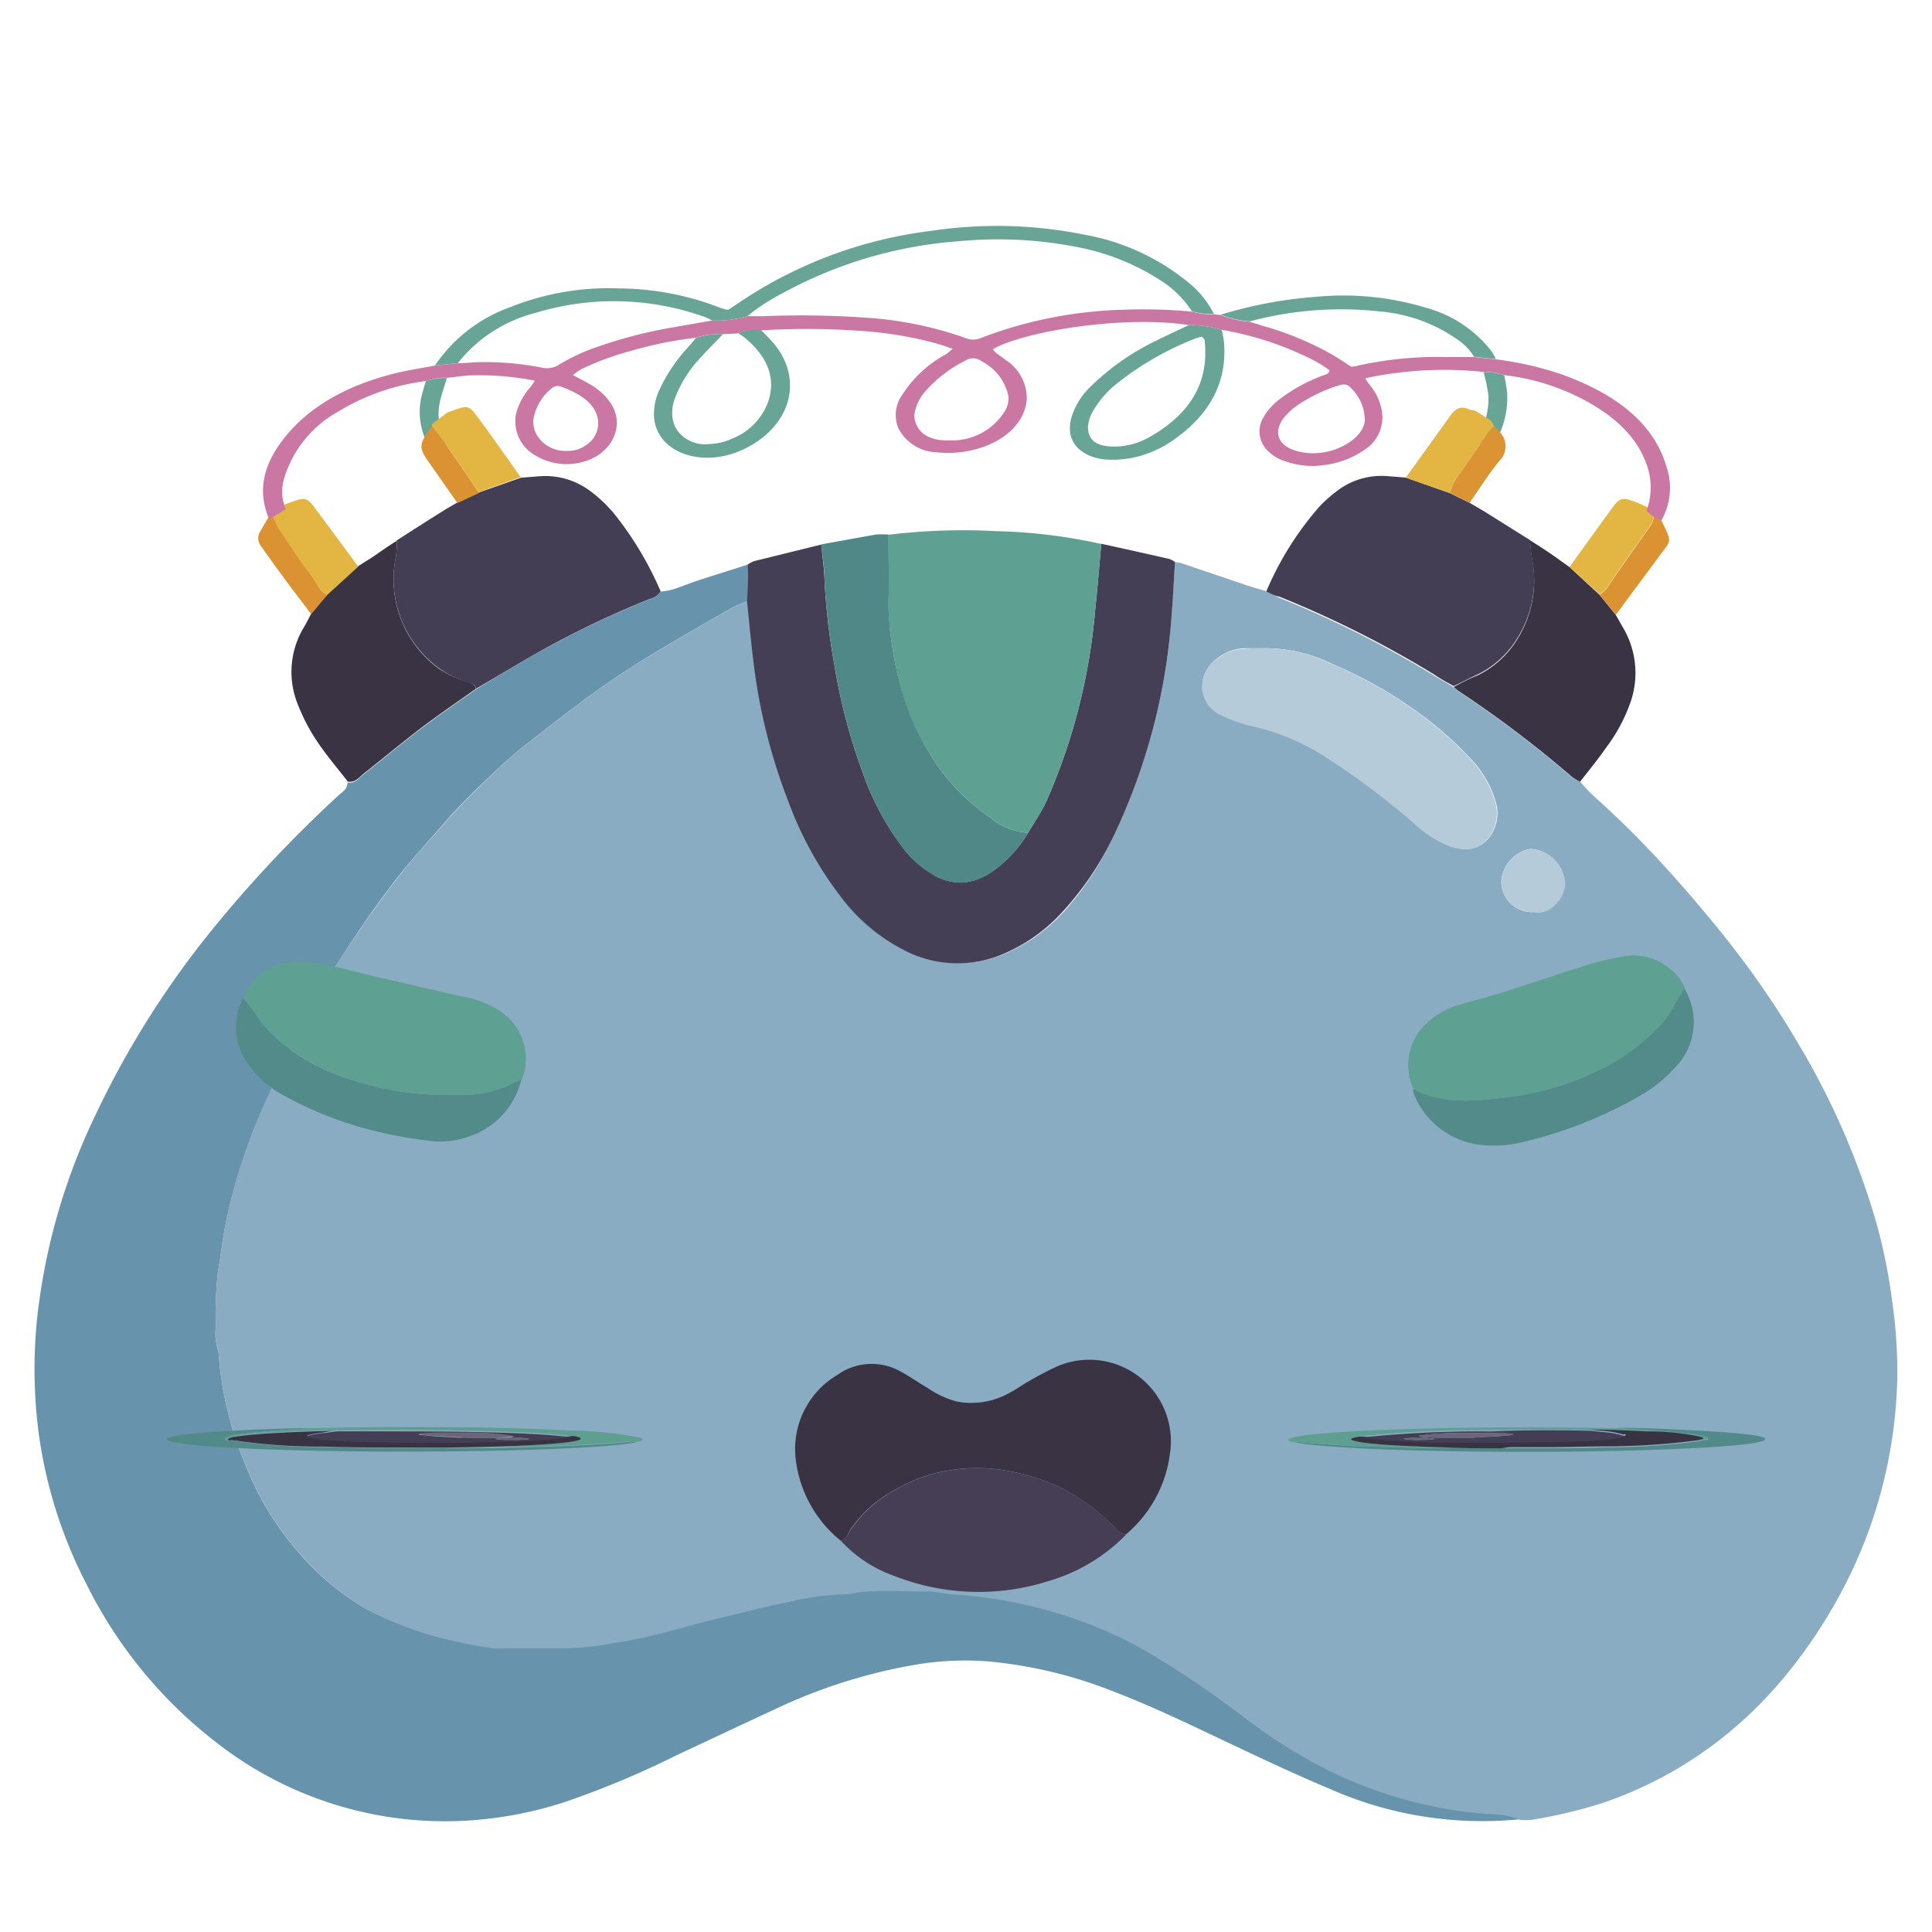 <svg xmlns="http://www.w3.org/2000/svg" viewBox="0 0 169.87 169.87"><defs><style>.cls-1{fill:none;}.cls-2{fill:#8aacc3;}.cls-3{fill:#6794ac;}.cls-4{fill:#393343;}.cls-5{fill:#db9233;}.cls-6{fill:#453f55;}.cls-7{fill:#443e55;}.cls-8{fill:#b6cbda;}.cls-9{fill:#e3b643;}.cls-10{fill:#cb77a3;}.cls-11{fill:#68a597;}.cls-12{fill:#5ea091;}.cls-13{fill:#508888;}.cls-14{fill:#e3b644;}.cls-15{fill:#dc9334;}.cls-16{fill:#453e55;}.cls-17{fill:#538a8a;}.cls-18{fill:#528989;}.cls-19{fill:#5e9f91;}.cls-20{fill:#383343;}.cls-21{fill:#443e54;}.cls-22{fill:#6c6678;}.cls-23{fill:#6b6577;}</style></defs><g id="Capa_2" data-name="Capa 2"><g id="OBJECTS"><rect class="cls-1" width="169.87" height="169.87"/><path class="cls-2" d="M138.93,68.73a16.42,16.42,0,0,0,1.14,1.21,85.62,85.62,0,0,1,6.61,6.59c1.69,1.86,3.31,3.78,4.88,5.73a81,81,0,0,1,6.63,9.63A66.77,66.77,0,0,1,164.52,106a46.72,46.72,0,0,1,1.83,8.28,43.69,43.69,0,0,1,.47,6.66A41.75,41.75,0,0,1,163,137.76a44.42,44.42,0,0,1-6.43,10.07,36.09,36.09,0,0,1-5.55,5.29,35.21,35.21,0,0,1-10.15,5.42,42.91,42.91,0,0,1-6.22,1.47,6.28,6.28,0,0,1-1,0,8.36,8.36,0,0,0-2.83-.47,33.79,33.79,0,0,1-4.26-.57,38.67,38.67,0,0,1-9-2.92,45.88,45.88,0,0,1-8-4.94,85.24,85.24,0,0,0-8.39-5.69,34.92,34.92,0,0,0-5.52-2.64,40.91,40.91,0,0,0-12-2.56c-.19,0-.37-.05-.55-.07A10.28,10.28,0,0,0,81.4,140c-2.27.05-4.55-.24-6.8.25a23.49,23.49,0,0,0-5.22.68c-2,.34-4,.92-5.94,1.38-3.15.74-6.23,1.78-9.45,2.23a26,26,0,0,1-4.13.47c-1.81,0-3.62,0-5.44,0a6.87,6.87,0,0,1-1.11,0c-1-.16-1.92-.31-2.86-.53A29.82,29.82,0,0,1,32,141.35a23.33,23.33,0,0,1-6.08-5.27,26,26,0,0,1-4.37-7.39,30.86,30.86,0,0,1-2.32-9.54,1.47,1.47,0,0,0-.05-.42,4.8,4.8,0,0,1-.21-2.06,34.86,34.86,0,0,1,.21-5c.22-1.22.36-2.46.58-3.69a49.43,49.43,0,0,1,3.39-10.71c1-2.35,2.19-4.62,3.29-6.92A57.89,57.89,0,0,1,30.13,84q2.37-3.67,5.07-7.13c1.4-1.8,3-3.42,4.45-5.15A79.67,79.67,0,0,1,45.58,66l.22-.18c1.57-1.22,3.13-2.45,4.72-3.65a79.7,79.7,0,0,1,7.14-4.82c2.23-1.34,4.48-2.63,6.73-3.91a13.56,13.56,0,0,1,1.41-.6c.2,1.9.37,3.79.61,5.68a50.05,50.05,0,0,0,3,11.86,31.66,31.66,0,0,0,4.6,8.4,16.19,16.19,0,0,0,6,4.94,10.18,10.18,0,0,0,8.63,0,14.81,14.81,0,0,0,4.92-3.59A27.43,27.43,0,0,0,98,73.34,53.65,53.65,0,0,0,103,54.16c.13-1.57.2-3.15.3-4.73a3.31,3.31,0,0,1,.55.08l5.67,1.92c.61.21,1.24.38,1.86.56.37.19.72.41,1.1.57a91.39,91.39,0,0,1,13.66,6.87c.55.35,1.13.64,1.69,1a3.52,3.52,0,0,0,.41.36,98.3,98.3,0,0,1,10,7.57A3.77,3.77,0,0,0,138.93,68.73ZM110.79,57c-.46,0-.93,0-1.39,0a4.2,4.2,0,0,0-3,1.48,2.78,2.78,0,0,0,.82,4.27,14.36,14.36,0,0,0,3.54,1.2,20.39,20.39,0,0,1,5.71,2.51,68.21,68.21,0,0,1,8,6,9.71,9.71,0,0,0,2.9,1.88c1.39.5,2.64.5,3.63-.77a3.68,3.68,0,0,0,.63-2.59,9,9,0,0,0-2.38-4.33,31.56,31.56,0,0,0-5.27-4.51,38.38,38.38,0,0,0-6.82-3.75A13.37,13.37,0,0,0,110.79,57Zm24.06,23.18a2,2,0,0,0,1.84-.63,2.75,2.75,0,0,0,.88-1.83,3.19,3.19,0,0,0-3-3.08A3.14,3.14,0,0,0,132,77.46,2.69,2.69,0,0,0,134.85,80.19Z"/><path class="cls-3" d="M65.8,52.83a13.56,13.56,0,0,0-1.41.6c-2.25,1.28-4.5,2.57-6.73,3.91a79.7,79.7,0,0,0-7.14,4.82c-1.59,1.2-3.15,2.43-4.72,3.65l-.22.18a79.67,79.67,0,0,0-5.93,5.69c-1.46,1.73-3,3.35-4.45,5.15Q32.5,80.28,30.13,84a57.89,57.89,0,0,0-3.69,6.39c-1.1,2.3-2.28,4.57-3.29,6.92A49.43,49.43,0,0,0,19.76,108c-.22,1.23-.36,2.47-.58,3.69a34.86,34.86,0,0,0-.21,5,4.8,4.8,0,0,0,.21,2.06,1.47,1.47,0,0,1,.05.42,30.86,30.86,0,0,0,2.32,9.54,26,26,0,0,0,4.37,7.39A23.33,23.33,0,0,0,32,141.35a29.82,29.82,0,0,0,8.45,3.05c.94.22,1.9.37,2.86.53a6.87,6.87,0,0,0,1.11,0c1.82,0,3.63,0,5.44,0a26,26,0,0,0,4.13-.47c3.22-.45,6.3-1.49,9.45-2.23,2-.46,3.94-1,5.94-1.38a23.49,23.49,0,0,1,5.22-.68c2.25-.49,4.53-.2,6.8-.25a10.28,10.28,0,0,1,1.65.18c.18,0,.36.06.55.07a40.91,40.91,0,0,1,12,2.56,34.92,34.92,0,0,1,5.52,2.64,85.24,85.24,0,0,1,8.39,5.69,45.88,45.88,0,0,0,8,4.94,38.67,38.67,0,0,0,9,2.92,33.79,33.79,0,0,0,4.26.57,8.36,8.36,0,0,1,2.83.47,33.12,33.12,0,0,1-16.74-2.7c-3.26-1.37-6.45-2.89-9.64-4.4s-6.31-3-9.56-4.23a39.56,39.56,0,0,0-10.54-2.53,25.93,25.93,0,0,0-6.81.3,47.36,47.36,0,0,0-11.8,3.71c-3,1.39-6.06,2.83-9.09,4.25a79.24,79.24,0,0,1-9.9,4.13,34.54,34.54,0,0,1-8.05,1.56A32.64,32.64,0,0,1,19,153.19,40.06,40.06,0,0,1,7.59,139.26,40.81,40.81,0,0,1,3.4,126a43.61,43.61,0,0,1-.13-10.15A54.88,54.88,0,0,1,8.35,98.13a80.19,80.19,0,0,1,10.2-16.26A112.11,112.11,0,0,1,29.69,70c.36-.34.87-.58.86-1.2.66.13,1-.39,1.42-.72,1.74-1.38,3.45-2.8,5.22-4.15,1.52-1.14,3.09-2.21,4.64-3.31C44,59.32,46.11,58,48.3,56.83a82.65,82.65,0,0,1,8.78-4.13,1.65,1.65,0,0,0,1-.68,7.48,7.48,0,0,0,1.07-.19c.7-.22,1.39-.51,2.09-.75,1.49-.49,3-.95,4.47-1.43Z"/><path class="cls-4" d="M41.83,60.57c-1.55,1.1-3.12,2.17-4.64,3.31C35.42,65.23,33.71,66.65,32,68c-.42.33-.76.85-1.42.72-.93-1.2-1.93-2.37-2.77-3.64A17.07,17.07,0,0,1,26.21,62a7.6,7.6,0,0,1,.56-6.93c.2-.35.39-.73.58-1.09l1.42-1.71,2.73-2.5L32.73,49c.71-.49,1.42-1,2.14-1.44a7,7,0,0,1-.06,1.38,9.73,9.73,0,0,0,3.75,9.83A8.77,8.77,0,0,0,41.28,60C41.58,60.13,41.79,60.24,41.83,60.57Z"/><path class="cls-4" d="M138.93,68.73a3.77,3.77,0,0,1-.7-.41,98.3,98.3,0,0,0-10-7.57,3.52,3.52,0,0,1-.41-.36c.69-.35,1.37-.74,2.08-1a8.43,8.43,0,0,0,3.39-3A9.73,9.73,0,0,0,134.67,49c-.08-.5-.11-1-.16-1.51.57.37,1.15.73,1.71,1.11s1.18.84,1.78,1.26l2.64,2.44,1.43,1.77.62,1.09a7.83,7.83,0,0,1,.58,6.83,14.36,14.36,0,0,1-2,3.67C140.55,66.7,139.73,67.71,138.93,68.73Z"/><path class="cls-5" d="M142.07,54.06l-1.43-1.77a2.74,2.74,0,0,0,.93-1c1.15-1.67,2.32-3.34,3.51-5a1.74,1.74,0,0,0,.33-1l.68.51c1,2,.82,1.68-.26,3.18C144.59,50.66,143.32,52.36,142.07,54.06Z"/><path class="cls-5" d="M28.77,52.31,27.35,54c-.72-1-1.46-1.92-2.17-2.89s-1.47-2-2.2-3.05a1.12,1.12,0,0,1-.12-1.3c.25-.44.51-.88.77-1.32L24,45.3a7,7,0,0,0,.49,1.12c1,1.5,2,3,3.07,4.43C27.91,51.35,28.15,52,28.77,52.31Z"/><path class="cls-6" d="M65.72,49.65a3,3,0,0,1,.61-.32l5.88-1.45c.1,1.06.26,2.12.29,3.18a58.06,58.06,0,0,0,.87,7.44A50.38,50.38,0,0,0,75.88,68a23.71,23.71,0,0,0,3.38,6.36,8.78,8.78,0,0,0,2.64,2.44,4.6,4.6,0,0,0,2.9.78,5.22,5.22,0,0,0,2.32-.87,11.14,11.14,0,0,0,3.29-3.51c.54-.92,1.16-1.81,1.6-2.77a52.52,52.52,0,0,0,4.28-16.8c.21-1.94.36-3.88.54-5.82,2,.44,4,.88,6,1.34a2,2,0,0,1,.48.26c-.1,1.58-.17,3.16-.3,4.73A53.65,53.65,0,0,1,98,73.34a27.43,27.43,0,0,1-4.56,6.81,14.81,14.81,0,0,1-4.92,3.59,10.18,10.18,0,0,1-8.63,0,16.19,16.19,0,0,1-6-4.94,31.66,31.66,0,0,1-4.6-8.4,50.05,50.05,0,0,1-3-11.86c-.24-1.89-.41-3.78-.61-5.68C65.77,51.77,65.75,50.71,65.72,49.65Z"/><path class="cls-7" d="M111.34,52a27.49,27.49,0,0,1,4.71-7.5,11.83,11.83,0,0,1,1.45-1.29,6.43,6.43,0,0,1,4.57-1.34l1.53.12,3.89,1.37,1.73.85,1.31.77,4,2.51c.05.51.08,1,.16,1.51a9.73,9.73,0,0,1-1.41,7.32,8.43,8.43,0,0,1-3.39,3c-.71.31-1.39.7-2.08,1-.56-.32-1.14-.61-1.69-1a91.39,91.39,0,0,0-13.66-6.87C112.06,52.4,111.71,52.18,111.34,52Z"/><path class="cls-8" d="M110.79,57a13.37,13.37,0,0,1,6.32,1.39,38.38,38.38,0,0,1,6.82,3.75,31.56,31.56,0,0,1,5.27,4.51A9,9,0,0,1,131.58,71a3.68,3.68,0,0,1-.63,2.59c-1,1.27-2.24,1.27-3.63.77a9.71,9.71,0,0,1-2.9-1.88,68.21,68.21,0,0,0-8-6A20.39,20.39,0,0,0,110.72,64a14.36,14.36,0,0,1-3.54-1.2,2.78,2.78,0,0,1-.82-4.27,4.2,4.2,0,0,1,3-1.48C109.86,57,110.33,57,110.79,57Z"/><path class="cls-8" d="M134.85,80.19A2.69,2.69,0,0,1,132,77.46a3.14,3.14,0,0,1,2.62-2.81,3.19,3.19,0,0,1,3,3.08,2.75,2.75,0,0,1-.88,1.83A2,2,0,0,1,134.85,80.19Z"/><path class="cls-7" d="M45.82,42l1.53-.12a6.6,6.6,0,0,1,4.58,1.32,12,12,0,0,1,2.37,2.35A29.71,29.71,0,0,1,58.09,52a1.65,1.65,0,0,1-1,.68,82.65,82.65,0,0,0-8.78,4.13C46.11,58,44,59.32,41.83,60.57c0-.33-.25-.44-.55-.53a8.77,8.77,0,0,1-2.72-1.31,9.73,9.73,0,0,1-3.75-9.83,7,7,0,0,0,.06-1.38c1.27-.81,2.54-1.63,3.82-2.43.5-.32,1-.61,1.53-.91l1.91-.89Z"/><path class="cls-9" d="M25.07,44.33c2-.69,1.8-.77,3.05.92l3.38,4.56-2.73,2.5c-.62-.31-.86-1-1.24-1.46-1.08-1.43-2.07-2.93-3.07-4.43A7,7,0,0,1,24,45.3Z"/><path class="cls-9" d="M138,49.85c1.28-1.77,2.55-3.55,3.84-5.3.58-.78.85-.83,1.8-.47.39.14.77.32,1.15.48l.62.69a1.74,1.74,0,0,1-.33,1c-1.19,1.65-2.36,3.32-3.51,5a2.74,2.74,0,0,1-.93,1Z"/><path class="cls-10" d="M23.63,45.55c-1.07-2.53-.37-4.88,1.42-7.11,2.18-2.71,5.42-4.52,9.5-5.57,1.21-.31,2.5-.5,3.75-.74l2-.2c.65,0,1.29-.08,1.94-.09a26.49,26.49,0,0,1,5.35.47,1.94,1.94,0,0,0,1.52-.22,17.26,17.26,0,0,1,3.61-1.66,40.55,40.55,0,0,1,6.4-1.64l3.5-.61a9.7,9.7,0,0,0,3.1-.38c.46,0,.92,0,1.38,0a82.71,82.71,0,0,1,9.58.17,32.56,32.56,0,0,1,7.72,1.58,3.19,3.19,0,0,1,.37.13,1.84,1.84,0,0,0,1.57,0l.37-.14a37.74,37.74,0,0,1,11.85-2.3,46.6,46.6,0,0,1,6.25.16,5.65,5.65,0,0,0,1.93.23l.6.07a8.56,8.56,0,0,0,2.55.59l1.14.36a27.52,27.52,0,0,1,6,2.47c.61.35,1.18.74,1.77,1.12.26,0,.49-.07.71-.12a32.88,32.88,0,0,1,7.7-.73h2.37l1.91.2a29.42,29.42,0,0,1,5.69,1.28c4.84,1.72,8.24,4.31,9.35,8.19a5.74,5.74,0,0,1-.47,4.72l-.68-.36-.62-.5a5.81,5.81,0,0,0,.15-3.66c-.68-2.38-2.44-4.28-5.06-5.78a19.64,19.64,0,0,0-7.62-2.5,5,5,0,0,0-1.82-.28,32.87,32.87,0,0,0-10.37.56,3.76,3.76,0,0,0,.38.57,4.67,4.67,0,0,1,1,1.95A3.37,3.37,0,0,1,120,39.53a7.91,7.91,0,0,1-3.64,1.37,6.9,6.9,0,0,1-3.24-.31,3.63,3.63,0,0,1-1.85-1.17,2.38,2.38,0,0,1-.2-2.7,5.38,5.38,0,0,1,1.51-1.67,14.42,14.42,0,0,1,3.64-2c.27-.11.65-.14.67-.49a9.27,9.27,0,0,0-1.63-1A28.17,28.17,0,0,0,107.42,29a9.9,9.9,0,0,0-2.89-.42c-6.07-.9-14.74.64-17.24,2.13.1.11.18.22.29.32.28.22.59.42.88.65a4,4,0,0,1,1.82,3.37c-.21,3.25-4.28,5.12-7.89,4.72A3.91,3.91,0,0,1,79,37.67a3,3,0,0,1,.31-2.92,10.37,10.37,0,0,1,3.88-3.61,6.34,6.34,0,0,0,.57-.48c-.57-.18-1-.35-1.5-.48a33.44,33.44,0,0,0-6.21-1.06,67,67,0,0,0-9.18-.07,3.87,3.87,0,0,0-2,.27l-1.3.06a6.7,6.7,0,0,0-2.41.32,34.07,34.07,0,0,0-5.75,1.17,24.65,24.65,0,0,0-4.32,1.6,5.4,5.4,0,0,0-.72.51c.5.26.91.47,1.3.69,2,1.1,3.27,3,2.14,5.06a3.87,3.87,0,0,1-1.7,1.56A5.31,5.31,0,0,1,47,40a3.43,3.43,0,0,1-1.64-3.56A5.61,5.61,0,0,1,46.67,34a4.87,4.87,0,0,0,.35-.53A24.9,24.9,0,0,0,41.68,33c-.78,0-1.56.14-2.35.22a4.58,4.58,0,0,0-1.85.28,19.52,19.52,0,0,0-7.9,2.78A10,10,0,0,0,25,42a4,4,0,0,0,.12,2.76l-1.1.7Zm56.75-9c.15,1.6,1.44,2.24,3.16,2.17a5.43,5.43,0,0,0,4.77-2.51,2.08,2.08,0,0,0,.34-1.46,4.52,4.52,0,0,0-2.36-3,1.26,1.26,0,0,0-1.49,0,11.3,11.3,0,0,0-3.47,2.69A4,4,0,0,0,80.38,36.54ZM120,37a4,4,0,0,0-1.19-2.86c-.32-.37-.61-.42-1.18-.23a13.69,13.69,0,0,0-3.56,1.73,5.53,5.53,0,0,0-1.26,1.19c-1,1.43-.25,2.75,2.15,3a5.82,5.82,0,0,0,2.8-.46C119.21,38.73,119.92,37.81,120,37ZM49.91,39.64a2.55,2.55,0,0,0,1.55-.46A2.3,2.3,0,0,0,52.59,37c-.18-1.48-1.51-2.36-3.25-3a.81.81,0,0,0-.86.16,4.46,4.46,0,0,0-1.58,2.71,2.31,2.31,0,0,0,.55,1.73A2.94,2.94,0,0,0,49.91,39.64Z"/><path class="cls-11" d="M106.73,27.6a5.65,5.65,0,0,1-1.93-.23,9.19,9.19,0,0,0-3-2.87,20.47,20.47,0,0,0-7-2.76,36.13,36.13,0,0,0-10.49-.53A38,38,0,0,0,68.9,25.73a17.85,17.85,0,0,0-3.19,2.07,9.7,9.7,0,0,1-3.1.38,5.85,5.85,0,0,0-.56-.28,23.7,23.7,0,0,0-15-.38,12.67,12.67,0,0,0-6.8,4.41l-2,.2A13.4,13.4,0,0,1,44.88,27a23.3,23.3,0,0,1,9.64-1.64,24.87,24.87,0,0,1,8.8,1.7l.51.16h.23l.86-.57a38.55,38.55,0,0,1,16.94-6.35,38.85,38.85,0,0,1,13.52.34,19.87,19.87,0,0,1,9.22,4.29A8.35,8.35,0,0,1,106.73,27.6Z"/><path class="cls-11" d="M131.52,31.57l-1.91-.2a5.06,5.06,0,0,0-1.41-1.48,13.91,13.91,0,0,0-6.82-2.5,31,31,0,0,0-11.5.87,8.56,8.56,0,0,1-2.55-.59,38.09,38.09,0,0,1,8.47-1.58,25,25,0,0,1,9.69,1,10.87,10.87,0,0,1,5.68,3.83A6,6,0,0,1,131.52,31.57Z"/><path class="cls-11" d="M107.42,29a10,10,0,0,1,.2,1.09c.28,3.41-1.14,6.37-4.66,8.74A9.68,9.68,0,0,1,100.54,40a8.88,8.88,0,0,1-2.84.42c-2,0-3.49-1-3.62-2.5a3.54,3.54,0,0,1,.15-1.29A6.27,6.27,0,0,1,95.88,34a21.64,21.64,0,0,1,5.87-4.09c.91-.46,1.85-.88,2.78-1.33A9.9,9.9,0,0,1,107.42,29Zm-1.71.6a4,4,0,0,0-.52.13,26.58,26.58,0,0,0-7,4,8.6,8.6,0,0,0-2,2.27,3.2,3.2,0,0,0-.53,1.54c0,1.21.8,1.77,2.51,1.72a6.23,6.23,0,0,0,2.82-.79c3.91-2.17,5.32-5.11,4.92-8.57C105.93,29.82,105.8,29.74,105.71,29.63Z"/><path class="cls-11" d="M63.57,29.38c-.73.76-1.5,1.52-2.19,2.3a10.71,10.71,0,0,0-2.05,3.37,3.56,3.56,0,0,0-.17,1.88,2.5,2.5,0,0,0,.46,1,3,3,0,0,0,2.73,1.11,5.1,5.1,0,0,0,2.08-.5,5.53,5.53,0,0,0,3.07-3.1c.78-2.16,0-4.07-2-5.73-.19-.15-.39-.28-.59-.42a3.87,3.87,0,0,1,2-.27c.27.27.54.54.8.82,2.6,2.73,2.26,6.37-.73,8.69a8.7,8.7,0,0,1-2.31,1.27c-3.18,1.16-6.75,0-7.15-2.94A5,5,0,0,1,58,34.23a14.27,14.27,0,0,1,2.41-3.6l.8-.93A6.7,6.7,0,0,1,63.57,29.38Z"/><path class="cls-11" d="M132.26,33a14.74,14.74,0,0,1,.25,1.48,7.69,7.69,0,0,1-1.44,5l-1.37-.62a6.92,6.92,0,0,0,1.17-4.08,15.23,15.23,0,0,0-.43-2.07A5,5,0,0,1,132.26,33Z"/><path class="cls-11" d="M38,39.68a6,6,0,0,1-.81-5.29c.07-.29.16-.58.25-.87a4.58,4.58,0,0,1,1.85-.28c-.21.74-.5,1.48-.64,2.23a4.78,4.78,0,0,0,.67,3.5Z"/><path class="cls-12" d="M96.83,47.83c-.18,1.94-.33,3.88-.54,5.82A52.52,52.52,0,0,1,92,70.45c-.44,1-1.06,1.85-1.6,2.77A5.65,5.65,0,0,1,87,71.83a17.59,17.59,0,0,1-5-5.17,22.47,22.47,0,0,1-2.39-4.84A27.3,27.3,0,0,1,78.48,57a24.87,24.87,0,0,1-.38-3.86c.08-2,0-4.08,0-6.12a54.4,54.4,0,0,1,9.46-.32A47.29,47.29,0,0,1,96.83,47.83Z"/><path class="cls-13" d="M78.12,47c0,2,.06,4.08,0,6.12A24.87,24.87,0,0,0,78.48,57a27.3,27.3,0,0,0,1.17,4.84A22.47,22.47,0,0,0,82,66.66a17.59,17.59,0,0,0,5,5.17,5.65,5.65,0,0,0,3.41,1.39,11.14,11.14,0,0,1-3.29,3.51,5.22,5.22,0,0,1-2.32.87,4.6,4.6,0,0,1-2.9-.78,8.78,8.78,0,0,1-2.64-2.44A23.71,23.71,0,0,1,75.88,68a50.38,50.38,0,0,1-2.51-9.52,58.06,58.06,0,0,1-.87-7.44c0-1.06-.19-2.12-.29-3.18L77,47A7.74,7.74,0,0,1,78.12,47Z"/><path class="cls-14" d="M38,37.28l1.32-1c2-.72,1.8-.8,3.06.91s2.27,3.18,3.4,4.76l-3.69,1.32c-.88-1.28-1.75-2.57-2.64-3.84-.47-.67-1-1.3-1.49-2A.34.34,0,0,1,38,37.28Z"/><path class="cls-14" d="M129.7,36.1l1.37.87.32.52a3,3,0,0,0-.47.47c-.84,1.19-1.69,2.38-2.49,3.59a4.21,4.21,0,0,0-.94,1.8L123.6,42c1.31-1.83,2.63-3.64,3.93-5.47.43-.59.92-.89,1.64-.53A2.4,2.4,0,0,0,129.7,36.1Z"/><path class="cls-15" d="M127.49,43.35a4.21,4.21,0,0,1,.94-1.8c.8-1.21,1.65-2.4,2.49-3.59a3,3,0,0,1,.47-.47,4.45,4.45,0,0,1,.56.59,1.79,1.79,0,0,1-.07,2.39c-1,1.19-1.78,2.48-2.66,3.73Z"/><path class="cls-5" d="M38,37.5c.5.65,1,1.28,1.49,2,.89,1.27,1.76,2.56,2.64,3.84l-1.91.89L37.68,40.6c-.83-1.17-.84-1.52,0-2.71A2.72,2.72,0,0,1,38,37.5Z"/><path class="cls-4" d="M73.94,135.48a10.83,10.83,0,0,1-4-7.41,7.57,7.57,0,0,1,3.7-7.19,5.18,5.18,0,0,1,5.55-.29c.82.44,1.59,1,2.38,1.45a8.25,8.25,0,0,0,2.51,1.18,6.85,6.85,0,0,0,4.71-.77c.57-.29,1.09-.69,1.66-1a26.55,26.55,0,0,1,2.59-1.35,7.17,7.17,0,0,1,9.82,7.76A11.12,11.12,0,0,1,99,134.91a1.1,1.1,0,0,1-.84-.44,16.46,16.46,0,0,0-4-3.17,10.49,10.49,0,0,0-1.6-.82,19.39,19.39,0,0,0-4.38-1.23,15,15,0,0,0-6.57.45,13,13,0,0,0-2.9,1.29,10.82,10.82,0,0,0-3.91,3.45C74.57,134.81,74.43,135.3,73.94,135.48Z"/><path class="cls-16" d="M73.94,135.48c.49-.18.63-.67.88-1A10.82,10.82,0,0,1,78.73,131a13,13,0,0,1,2.9-1.29,15,15,0,0,1,6.57-.45,19.39,19.39,0,0,1,4.38,1.23,10.49,10.49,0,0,1,1.6.82,16.46,16.46,0,0,1,4,3.17,1.1,1.1,0,0,0,.84.44,15.65,15.65,0,0,1-6.85,4.1,20.25,20.25,0,0,1-13.52-.45A11.64,11.64,0,0,1,73.94,135.48Z"/><path class="cls-12" d="M124.27,95.73a5,5,0,0,1,1.33-5.91,7,7,0,0,1,2.79-1.51c1.25-.35,2.5-.67,3.74-1.06,2.43-.77,4.84-1.6,7.27-2.35a24.66,24.66,0,0,1,3.37-.81,4.9,4.9,0,0,1,4.15,1.17,3.92,3.92,0,0,1,1.22,1.65c-.24.39-.48.78-.73,1.17a9.5,9.5,0,0,1-1,1.64,19.1,19.1,0,0,1-4.24,3.56,25.1,25.1,0,0,1-8.33,3c-1,.16-1.92.27-2.89.37C128.61,96.87,126.36,96.89,124.27,95.73Z"/><path class="cls-17" d="M124.27,95.73c2.09,1.16,4.34,1.14,6.64.93,1-.1,1.93-.21,2.89-.37a25.1,25.1,0,0,0,8.33-3,19.1,19.1,0,0,0,4.24-3.56,9.5,9.5,0,0,0,1-1.64c.25-.39.49-.78.73-1.17a5.68,5.68,0,0,1-.81,6.93,12.31,12.31,0,0,1-3.14,2.52,37.94,37.94,0,0,1-10.07,4,10.86,10.86,0,0,1-3.45.33,7.2,7.2,0,0,1-6.33-4.54A1.35,1.35,0,0,1,124.27,95.73Z"/><path class="cls-12" d="M21.4,87.75a4.83,4.83,0,0,1,4.91-3.18,13.76,13.76,0,0,1,2.48.29c1.19.24,2.35.57,3.53.84,2.76.64,5.52,1.29,8.28,1.91A8.66,8.66,0,0,1,44,88.92a5,5,0,0,1,1.88,6l-.76.35a9.51,9.51,0,0,1-3.88,1c-.92,0-1.85,0-2.77,0a27.45,27.45,0,0,1-7.77-1.41,17.83,17.83,0,0,1-4.49-2.14,12.21,12.21,0,0,1-3.38-3.07C22.35,89,21.86,88.38,21.4,87.75Z"/><path class="cls-17" d="M21.4,87.75c.46.63,1,1.25,1.38,1.9a12.21,12.21,0,0,0,3.38,3.07,17.83,17.83,0,0,0,4.49,2.14,27.45,27.45,0,0,0,7.77,1.41c.92,0,1.85,0,2.77,0a9.51,9.51,0,0,0,3.88-1l.76-.35a6.93,6.93,0,0,1-4.58,5,7.28,7.28,0,0,1-3.43.39,38.13,38.13,0,0,1-4.1-.69A32.6,32.6,0,0,1,25,96.35a9.16,9.16,0,0,1-3.21-2.82A5.47,5.47,0,0,1,21.4,87.75Z"/><path class="cls-18" d="M142.35,125.54c2.41,0,4.47.12,6.29.21,4.84.24,7.08.54,6.47.89-.9.53-8.61.91-17.59,1-10.51.09-21.4-.26-23.81-.86,0,0,0,0,0,0l.37,0c.83.09,1.84.17,3,.25,1,.07,2.2.12,3.54.17,1.63,0,3.38.1,5.22.13,1.45,0,2.94,0,4.44,0,.56,0,1.2,0,1.74,0h.69c1.24,0,2.47,0,3.72,0,1.68,0,3.28,0,4.76-.07a63.23,63.23,0,0,0,8.15-.54l.46-.11c.29,0,.36,0,.36,0a.81.81,0,0,0,0-.22s0,0,0,0a12.38,12.38,0,0,0-1.56-.29c-1.38-.17-3.14-.32-5.57-.45A3.54,3.54,0,0,1,142.35,125.54Z"/><path class="cls-19" d="M142.35,125.54a3.54,3.54,0,0,0,.64.06c2.43.13,4.19.28,5.57.45a12.38,12.38,0,0,1,1.56.29s0,0,0,0a.81.81,0,0,1,0,.22s-.07,0-.36,0c0-.05,0-.11-.13-.16a20.94,20.94,0,0,0-4.78-.5c-1.45-.07-3.08-.13-5-.16-2.83-.07-5.78-.08-8.73,0a100.08,100.08,0,0,0-11.6.55c-.82.12-.9.24-.54.35.81.27,3.51.47,8,.6,1.57,0,3.26.07,5,.08-.54,0-1.18,0-1.74,0-1.5,0-3,0-4.44,0-1.84,0-3.59-.08-5.22-.13-1.34,0-2.51-.1-3.54-.17-1.2-.08-2.21-.16-3-.25l-.37,0c-.49-.09-.45-.19-.26-.28.52-.26,2.56-.49,6.16-.67,5.87-.31,14.76-.4,22.43-.24Z"/><path class="cls-20" d="M132,127.34c-1.74,0-3.43,0-5-.08-4.53-.13-7.23-.33-8-.6-.36-.11-.28-.23.54-.35l.38,0c.37.07,1,.13,1.65.2.39,0,.89.07,1.44.1,1.21.07,2.76.12,4.38.15,1.33,0,2.75,0,4.18,0,1.89,0,3.66,0,5.37-.06l2.56-.08c2.34-.12,3.29-.26,3.42-.42s-.19-.06-.25-.09a8,8,0,0,0-1.72-.3l-1.08-.11c2,0,3.59.09,5,.16a20.94,20.94,0,0,1,4.78.5c.09.05.09.11.13.16l-.46.11a63.23,63.23,0,0,1-8.15.54c-1.48,0-3.08.06-4.76.07-1.25,0-2.48,0-3.72,0Z"/><path class="cls-21" d="M139.85,125.8l1.08.11a8,8,0,0,1,1.72.3c.06,0,.27.06.25.09s-1.08.3-3.42.42l-2.56.08c-1.71,0-3.48.07-5.37.06-1.43,0-2.85,0-4.18,0-1.62,0-3.17-.08-4.38-.15-.55,0-1-.06-1.44-.1-.64-.07-1.28-.13-1.65-.2l-.38,0a100.08,100.08,0,0,1,11.6-.55C134.07,125.72,137,125.73,139.85,125.8Zm-12.61.61c1,0,1.62,0,2.2,0l1.47-.09c.54,0,1.12-.06,1.56-.1s.85-.09.38-.15-1.55-.09-2.39-.08-1.91,0-2.69,0a26.69,26.69,0,0,0-2.85.22c-.26,0-.21.09.19.13A20.14,20.14,0,0,0,127.24,126.41Zm-1.07.11a5.25,5.25,0,0,0-1.46-.08,5.46,5.46,0,0,0-1.35.07,7.19,7.19,0,0,0,1.56.09A6.89,6.89,0,0,0,126.17,126.52Z"/><path class="cls-22" d="M127.24,126.41a20.14,20.14,0,0,1-2.13-.07c-.4,0-.45-.09-.19-.13a26.69,26.69,0,0,1,2.85-.22c.78,0,1.73,0,2.69,0s2,0,2.39.08.19.11-.38.15-1,.07-1.56.1l-1.47.09C128.86,126.39,128.21,126.42,127.24,126.41Z"/><path class="cls-23" d="M126.17,126.52a6.89,6.89,0,0,1-1.25.08,7.19,7.19,0,0,1-1.56-.09,5.46,5.46,0,0,1,1.35-.07A5.25,5.25,0,0,1,126.17,126.52Z"/><path class="cls-18" d="M56.1,126.75a3.09,3.09,0,0,1-.37.1c-2.17.4-8.9.71-16.84.77-11.22.1-22.36-.3-24-.93-1.3-.49,3.78-.93,11.82-1.13l.91,0-2,.13c-1.7.12-3.2.24-4.27.38a6.49,6.49,0,0,0-1.46.29c-.21.09-.05.19,0,.29l.31,0,.2,0a50.85,50.85,0,0,0,8,.58c2.7.08,5.63.11,8.74.09h1.59l3.15,0c1.28,0,2.47,0,3.68-.06,3.43-.07,6.13-.19,8.25-.34l1.55-.14A7.62,7.62,0,0,1,56.1,126.75Z"/><path class="cls-19" d="M20.13,126.65l-.31,0c0-.1-.18-.2,0-.29a6.49,6.49,0,0,1,1.46-.29c1.07-.14,2.57-.26,4.27-.38l2-.13c1.35,0,2.86-.06,4.36-.07,6.87-.06,12.92,0,18,.28a33.27,33.27,0,0,1,6.41.65c.28.11.2.22-.09.32l-.19,0a7.62,7.62,0,0,0-.78,0l-1.55.14c-2.12.15-4.82.27-8.25.34-1.21,0-2.4,0-3.68.06l-3.15,0h-.76l1.08,0c3.57,0,6.5-.13,8.76-.28,2.61-.18,3.63-.38,3.2-.6a1.6,1.6,0,0,0-.71-.14.69.69,0,0,0-.19,0c-1.32-.19-3.64-.33-6.9-.42s-6.77-.13-10.46-.09c-1,0-2,0-2.89,0h-.27c-3.95.09-6.75.24-8.37.45C20.18,126.38,19.91,126.51,20.13,126.65Z"/><path class="cls-20" d="M20.13,126.65c-.22-.14.05-.27,1.05-.4,1.62-.21,4.42-.36,8.37-.45h.27s0,0-.15,0c-.64,0-.93.1-1.31.15-.84.11-1.42.22-1.33.33a4.34,4.34,0,0,0,1.69.29c1.62.13,4,.21,6.86.24,1.08,0,2.2,0,3.3,0,1.87,0,3.71,0,5.39-.09s3.18-.12,4.16-.21,1.35-.17,1.83-.25a1.6,1.6,0,0,1,.71.14c.43.22-.59.42-3.2.6-2.26.15-5.19.24-8.76.28l-1.08,0H37.1c-3.11,0-6,0-8.74-.09a50.85,50.85,0,0,1-8-.58Z"/><path class="cls-21" d="M50.26,126.31c-.48.08-1,.17-1.83.25s-2.38.16-4.16.21-3.52.08-5.39.09c-1.1,0-2.22,0-3.3,0-2.87,0-5.24-.11-6.86-.24a4.34,4.34,0,0,1-1.69-.29c-.09-.11.49-.22,1.33-.33.38,0,.67-.1,1.31-.15.15,0,.11,0,.15,0,.89,0,1.89,0,2.89,0,3.69,0,7.2,0,10.46.09s5.58.23,6.9.42A.69.69,0,0,1,50.26,126.31Zm-7.71.11c.64,0,1.21,0,1.65,0,.71,0,1.07-.08.91-.13A22.68,22.68,0,0,0,41.2,126c-.82,0-1.71,0-2.66,0-1.36,0-2.1.11-1.55.18.34,0,.78.08,1.47.12l1.95.11C40.9,126.4,41.63,126.42,42.55,126.42Zm4,.1a5,5,0,0,0-1.44-.08,9,9,0,0,0-1.6.08,7.49,7.49,0,0,0,1.44.08A9.52,9.52,0,0,0,46.58,126.52Z"/><path class="cls-22" d="M42.55,126.42c-.92,0-1.65,0-2.14-.06l-1.95-.11c-.69,0-1.13-.08-1.47-.12-.55-.07.19-.15,1.55-.18,1,0,1.84,0,2.66,0a22.68,22.68,0,0,1,3.91.29c.16,0-.2.1-.91.13C43.76,126.41,43.19,126.42,42.55,126.42Z"/><path class="cls-23" d="M46.58,126.52a9.52,9.52,0,0,1-1.6.08,7.49,7.49,0,0,1-1.44-.08,9,9,0,0,1,1.6-.08A5,5,0,0,1,46.58,126.52Z"/></g></g></svg>